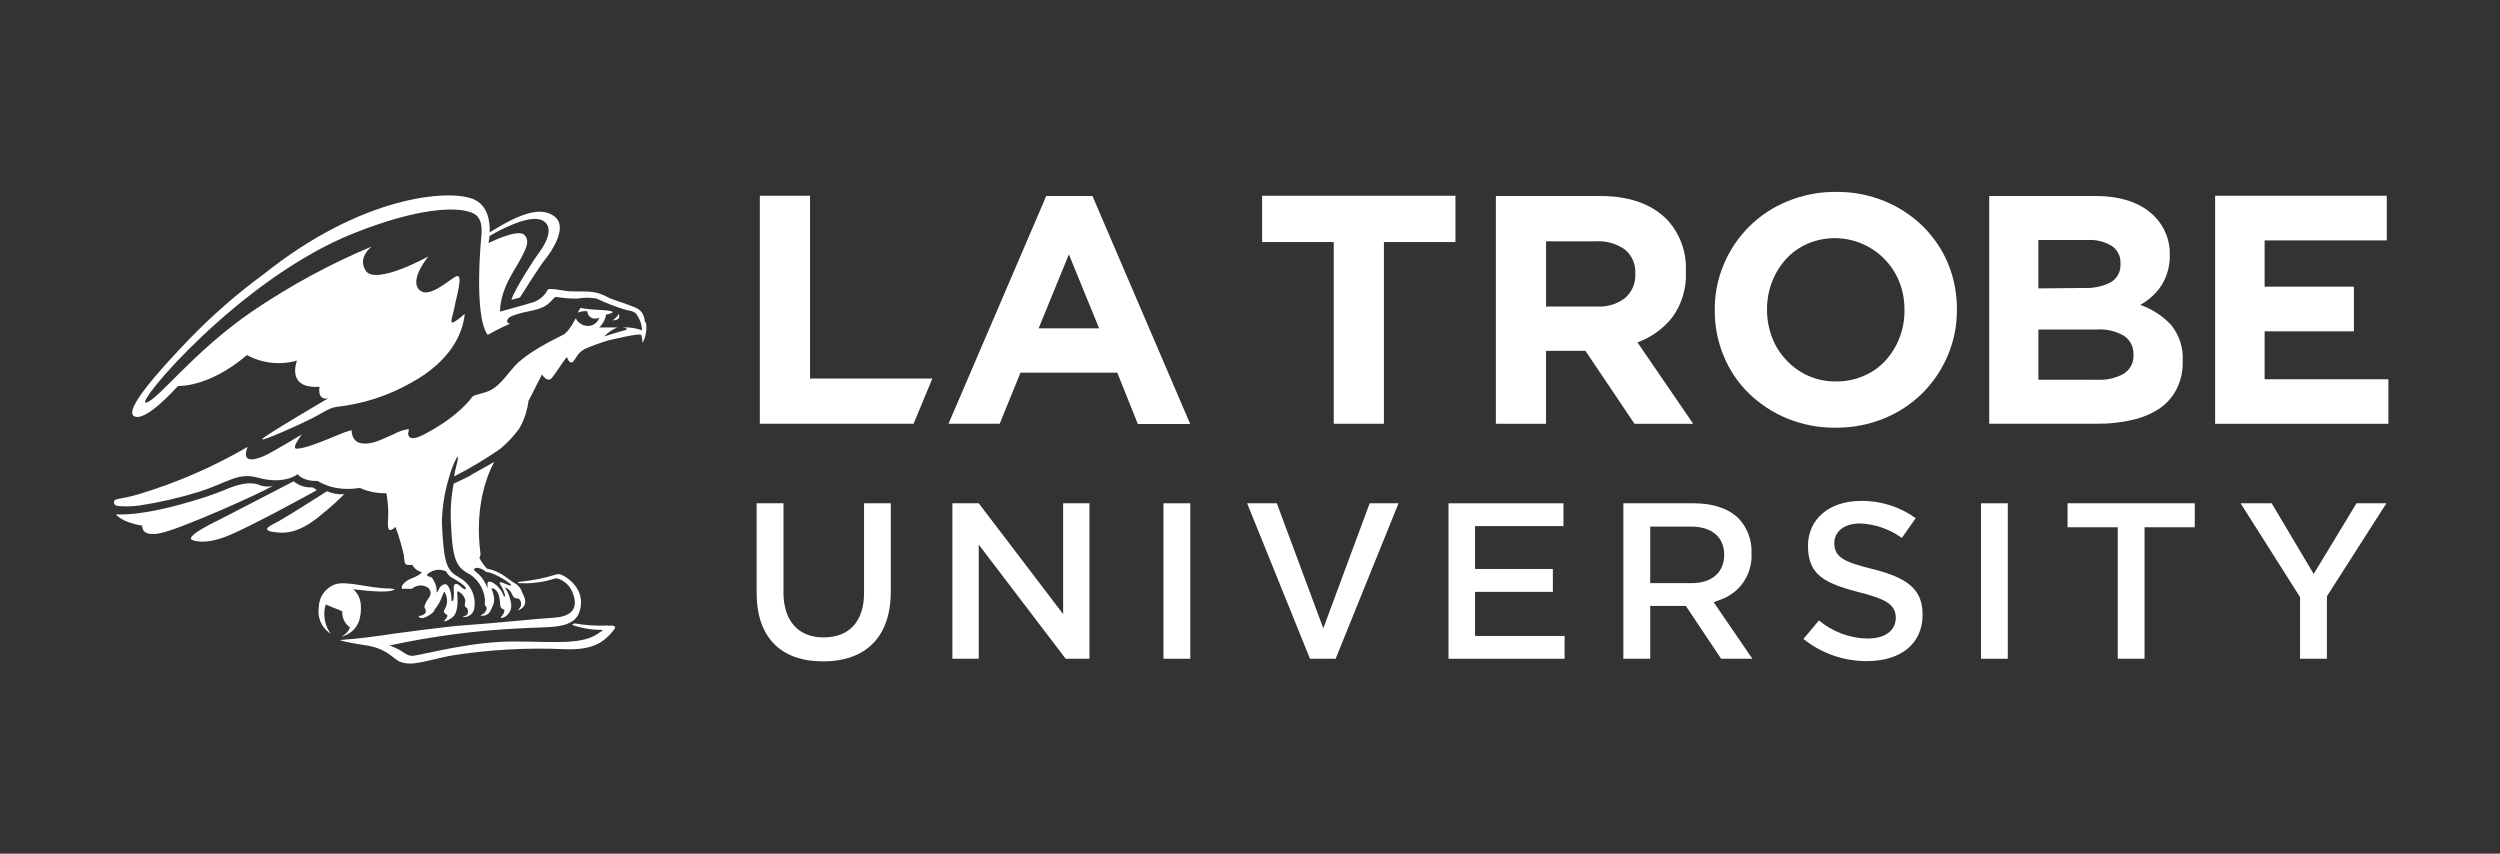 <?xml version="1.0" encoding="utf-8"?>
<!-- Generator: Adobe Illustrator 25.3.0, SVG Export Plug-In . SVG Version: 6.00 Build 0)  -->
<svg version="1.1" id="Layer_1" xmlns="http://www.w3.org/2000/svg" xmlns:xlink="http://www.w3.org/1999/xlink" x="0px" y="0px"
	 viewBox="0 0 164 56" enable-background="new 0 0 164 56" xml:space="preserve">
<rect x="0" y="0" width="164" height="56" fill="#333333" stroke="none"/>
<g>
	<path fill="#FFFFFF" d="M49.845,12.842V27.798h10.087l1.23-2.968h-8.024V12.842H49.845z"/>
	<path fill="#FFFFFF" d="M72.102,21.54l-1.984-4.853l-1.984,4.853H72.102z M68.634,12.858h3.032l6.412,14.956H74.642
		l-1.349-3.365h-6.349l-1.365,3.349h-3.357L68.634,12.858z"/>
	<path fill="#FFFFFF" d="M87.494,15.878h-4.698v-3.036h12.682v3.036h-4.694V27.798h-3.29V15.878z"/>
	<path fill="#FFFFFF" d="M104.751,20.108c0.674,0.047,1.341-0.158,1.873-0.575c0.216-0.192,0.387-0.43,0.5-0.696
		c0.113-0.266,0.164-0.554,0.152-0.843v-0.04c0.02-0.3-0.033-0.601-0.152-0.877
		c-0.119-0.276-0.303-0.52-0.535-0.711c-0.553-0.388-1.222-0.577-1.897-0.536h-3.27v4.278H104.751z M98.129,12.858
		h6.837c1.897,0,3.345,0.508,4.365,1.52c0.429,0.453,0.761,0.987,0.977,1.572
		c0.218,0.584,0.314,1.206,0.284,1.829v0.044c0.054,1.061-0.255,2.109-0.874,2.972
		c-0.594,0.761-1.392,1.338-2.301,1.663l3.655,5.341h-3.849l-3.217-4.782h-2.587v4.782H98.129V12.858z"/>
	<path fill="#FFFFFF" d="M120.445,25.024c0.623,0.006,1.241-0.118,1.814-0.365c0.543-0.227,1.03-0.57,1.428-1.004
		c0.395-0.435,0.706-0.94,0.917-1.488c0.223-0.573,0.336-1.183,0.329-1.798v-0.048
		c0.004-0.62-0.107-1.235-0.329-1.813c-0.224-0.566-0.559-1.081-0.985-1.516c-0.425-0.435-0.934-0.78-1.496-1.015
		c-0.561-0.235-1.163-0.356-1.772-0.354c-0.609,0.001-1.21,0.124-1.771,0.361
		c-0.536,0.233-1.017,0.575-1.413,1.004c-0.394,0.435-0.704,0.938-0.916,1.484
		c-0.225,0.577-0.338,1.191-0.334,1.81v0.04c-0.003,0.621,0.109,1.238,0.334,1.817
		c0.209,0.556,0.529,1.063,0.94,1.492c0.415,0.447,0.919,0.802,1.481,1.042c0.561,0.24,1.165,0.359,1.777,0.351
		H120.445z M120.406,28.056c-1.088,0.01-2.167-0.197-3.175-0.607c-0.933-0.385-1.784-0.944-2.508-1.647
		c-0.708-0.691-1.268-1.52-1.642-2.436c-0.398-0.949-0.598-1.968-0.592-2.996v-0.048
		c-0.009-1.03,0.196-2.052,0.599-3c0.39-0.929,0.96-1.771,1.677-2.479c0.717-0.708,1.567-1.266,2.501-1.644
		c1.012-0.415,2.099-0.623,3.193-0.611c1.089-0.012,2.169,0.196,3.175,0.611c0.933,0.382,1.782,0.94,2.504,1.643
		c0.705,0.694,1.265,1.52,1.648,2.432c0.394,0.954,0.593,1.976,0.587,3.008v0.04
		c0.007,1.03-0.197,2.051-0.599,3c-0.389,0.92-0.952,1.757-1.659,2.464c-0.723,0.715-1.579,1.281-2.52,1.663
		c-1.008,0.41-2.087,0.616-3.175,0.607"/>
	<path fill="#FFFFFF" d="M137.608,24.913c0.596,0.029,1.187-0.109,1.71-0.397c0.205-0.128,0.374-0.309,0.486-0.524
		c0.112-0.215,0.165-0.456,0.152-0.698v-0.044c0.009-0.23-0.038-0.459-0.139-0.667
		c-0.101-0.207-0.25-0.387-0.436-0.523c-0.558-0.339-1.207-0.493-1.857-0.441h-3.805v3.29L137.608,24.913z
		 M136.734,18.89c0.599,0.029,1.196-0.099,1.731-0.373c0.205-0.12,0.375-0.295,0.488-0.505
		c0.113-0.21,0.165-0.448,0.151-0.686v-0.044c0.012-0.222-0.033-0.442-0.13-0.642
		c-0.097-0.199-0.244-0.37-0.425-0.497c-0.476-0.293-1.03-0.432-1.587-0.397h-3.246v3.174L136.734,18.89z
		 M130.493,12.858h6.933c1.722,0,3.022,0.442,3.9,1.325c0.331,0.331,0.592,0.726,0.765,1.16
		c0.175,0.434,0.258,0.9,0.247,1.368v0.044c0.005,0.383-0.049,0.765-0.163,1.131
		c-0.098,0.315-0.239,0.614-0.421,0.889c-0.171,0.257-0.375,0.49-0.607,0.694
		c-0.227,0.205-0.478,0.384-0.746,0.532c0.778,0.27,1.479,0.728,2.039,1.333c0.529,0.661,0.795,1.496,0.747,2.341
		v0.044c0.015,0.621-0.121,1.237-0.397,1.794c-0.261,0.517-0.649,0.959-1.127,1.286
		c-0.54,0.353-1.14,0.604-1.77,0.742c-0.751,0.178-1.522,0.264-2.294,0.254h-7.106V12.858z"/>
	<path fill="#FFFFFF" d="M145.313,12.842h11.258v2.929h-8.012v3.036h5.857v2.929h-5.857v3.143h8.119v2.921h-11.365
		V12.842z"/>
	<path fill="#FFFFFF" d="M51.397,38.825V33.016h-1.762v5.869c0,2.901,1.552,4.5,4.365,4.5
		c2.813,0,4.436-1.623,4.436-4.575V33.016h-1.754v5.885c0,1.853-0.964,2.913-2.647,2.913
		c-1.682,0-2.643-1.091-2.643-2.988"/>
	<path fill="#FFFFFF" d="M62.476,33.016v10.198h1.73v-7.488l5.702,7.488h1.56V33.016h-1.726v7.269l-5.535-7.269H62.476
		z"/>
	<path fill="#FFFFFF" d="M78.082,33.016h-1.758v10.198h1.758V33.016z"/>
	<path fill="#FFFFFF" d="M83.76,33.016H81.812l4.123,10.198h1.682l4.127-10.198h-1.893l-3.043,8.202L83.76,33.016z"/>
	<path fill="#FFFFFF" d="M96.764,38.825h5.103v-1.5h-5.103v-2.813h5.798V33.016h-7.54v10.198h7.615V41.718h-5.873
		V38.825z"/>
	<path fill="#FFFFFF" d="M112.783,39.365c0.642-0.203,1.198-0.614,1.581-1.168c0.383-0.554,0.571-1.219,0.535-1.891
		c0.02-0.417-0.044-0.834-0.187-1.227c-0.142-0.393-0.363-0.752-0.646-1.059c-0.659-0.655-1.675-1.004-2.937-1.004
		h-4.636v10.198h1.762v-3.464h2.337l2.313,3.464h2.051l-2.54-3.71L112.783,39.365z M108.255,38.254v-3.71h2.674
		c1.365,0,2.179,0.69,2.179,1.853c0,1.163-0.837,1.857-2.119,1.857H108.255z"/>
	<path fill="#FFFFFF" d="M122.893,37.345c-1.734-0.444-2.563-0.702-2.563-1.718c0-0.655,0.524-1.29,1.698-1.29
		c0.985,0.043,1.935,0.374,2.734,0.952l0.908-1.298c-1.044-0.753-2.304-1.15-3.591-1.131
		c-2.079,0-3.475,1.19-3.475,2.952c0,1.865,1.031,2.44,3.344,3.036c1.672,0.429,2.417,0.77,2.417,1.675
		c0,0.675-0.492,1.365-1.869,1.365c-1.162-0.023-2.283-0.443-3.174-1.19l-1.016,1.218
		c1.179,0.946,2.647,1.459,4.158,1.452c2.259,0,3.659-1.163,3.659-3.04c0-1.587-0.866-2.381-3.199-2.98"/>
	<path fill="#FFFFFF" d="M131.711,33.016h-1.758v10.198h1.758V33.016z"/>
	<path fill="#FFFFFF" d="M138.925,43.214h1.758v-8.627h3.293V33.016h-8.345v1.571h3.294V43.214z"/>
	<path fill="#FFFFFF" d="M154.586,33.016l-2.809,4.635l-2.754-4.635h-2.04l3.901,6.154v4.043h1.761v-4.095l3.901-6.103
		H154.586z"/>
	<path fill="#FFFFFF" d="M40.588,20.592c-0.095,0.171-0.231,0.316-0.397,0.421
		C40.814,21.012,40.588,20.592,40.588,20.592z"/>
	<path fill="#FFFFFF" d="M29.267,37.484c0.081,0.16,0.201,0.297,0.349,0.397c0.292,0.149,0.567,0.329,0.822,0.536
		c0.079,0.079,0.163,0.202,0.119,0.234c-0.044,0.032-0.155,0-0.397-0.226c-0.242-0.226-0.369-0.091-0.397,0.048
		c0.013,0.254,0.013,0.508,0,0.762c-0.04,0.254-0.167,0.29-0.155,0c0.012-0.29-0.147-0.936-0.429-0.913
		c-0.091,0.018-0.176,0.059-0.246,0.121c-0.07,0.061-0.122,0.14-0.151,0.228
		c-0.068,0.139-0.171,0.274-0.139,0.159c0.009-0.211-0.033-0.42-0.123-0.611c-0.151-0.325-0.198-0.361-0.373-0.397
		c-0.175-0.036-0.19-0.175,0.111-0.306c0.145-0.082,0.307-0.129,0.472-0.137
		c0.166-0.008,0.332,0.022,0.484,0.089L29.267,37.484z M42.31,21.136c-0.087-0.853-0.544-0.92-0.992-1.103
		c-0.448-0.183-1.254-0.397-1.552-0.591c-0.3-0.157-0.627-0.257-0.964-0.294c-0.357-0.056-1.258,0-1.671-0.063
		c-0.413-0.064-1.048-0.186-1.19-0.095c-0.114,0.225-0.277,0.422-0.477,0.577s-0.431,0.262-0.678,0.316
		c-0.623,0.194-1.413,0.397-1.984,0.559c0-0.298,0.032-1.19,0.794-2.496c0.952-1.587,1.218-2.127,0.794-2.543
		c-0.425-0.417-2.341,0.54-2.341,0.54c0.029-0.152,0.049-0.306,0.06-0.46c0.552-0.325,2.643-1.488,3.496-1.012
		c0.988,0.552-0.222,2.083-0.333,2.226c-0.111,0.143-1.456,2.155-1.726,2.972l0.564-0.155
		c0,0,1.25-2.008,1.682-2.54c0.432-0.532,1.432-2.059,0.631-2.734c-0.802-0.675-2.095-0.397-4.298,1.008
		c0.024-0.73-0.119-1.825-1.127-2.206c-1.651-0.631-7.266-0.183-13.654,4.909
		c-1.733,1.267-3.357,2.678-4.853,4.218c-2.258,2.341-4.365,4.762-3.69,5.135c0.738,0.397,2.651-1.746,2.877-1.984
		c0,0,2.008,0.123,4.52-2.028c1.006,0.546,2.185,0.676,3.285,0.361c0,0-0.754,1.873,1.48,1.718
		c0,0-0.191,0.913,0.567,0.758c0,0-4.417,2.587-4.341,2.69c0.075,0.103,2.262-0.861,3.333-1.405
		c0.643-0.325,1.028-0.639,1.544-0.722c1.729-0.188,3.401-0.728,4.912-1.587c2.567-1.405,3.389-3.218,3.508-4.52
		c0,0-0.655,0.591-0.817,0.572c-0.163-0.02,0.103-0.691,0.171-1.123s0.583-2.115,0.103-1.913
		c-0.48,0.202-1.984,1.702-2.551,0.742c-0.397-0.71,0.71-2.044,0.71-2.044s-3.472,1.928-4.111,0.936
		c-0.567-0.881,0.397-1.587,0.397-1.587c-2.719,1.141-5.319,2.549-7.761,4.202
		c-3.924,2.655-6.289,5.916-7.055,6.043c-0.766,0.127,6.162-8.139,13.634-11.111
		c4.032-1.611,6.746-1.821,7.829-1.313c0.635,0.294,0.559,1.107,0.559,1.306c0,0-0.563,5.337,0.397,6.674
		c0,0,0.794-0.448,1.48-0.742c0,0-0.318,0-0.159-0.29c0.083-0.159,0.341-0.242,0.71-0.357
		c0.5-0.159,1.361-0.226,1.821-0.559c0.46-0.333,0.397-0.468,0.639-0.548c0.469,0.085,0.945,0.122,1.421,0.111
		c0.407-0.071,0.823-0.071,1.23,0c0.611,0.291,1.242,0.536,1.889,0.734c0.595,0.111,0.663,0.155,0.861,0.504
		c0.142,0.257,0.223,0.544,0.238,0.837h-0.024c-0.405-0.143-0.833-0.205-1.262-0.182
		c0.226,0.024,0.452,0.119,0.119,0.198c-0.333,0.079-1.317,0.397-1.317,0.397
		c0.24-0.258,0.534-0.46,0.861-0.591c0.024,0-1.19,0-1.19,0c0.238-0.225,0.396-0.522,0.449-0.845
		c0.106-0.018,0.211-0.044,0.313-0.079c0.325-0.111-0.036-0.198-0.738-0.226c-0.422-0.017-0.842-0.061-1.258-0.131
		l-0.179,0.309c0.202-0.083,0.422-0.114,0.639-0.091c0,0.118,0.044,0.232,0.123,0.32
		c0.079,0.088,0.188,0.143,0.305,0.156c0.122,0.015,0.246-0.004,0.357-0.056c-0.063,0.191-0.197,0.351-0.373,0.448
		c-0.177,0.097-0.384,0.122-0.579,0.072c-0.127-0.034-0.246-0.094-0.349-0.175
		c-0.103-0.081-0.19-0.182-0.254-0.297c0,0-0.421,0.865-0.817,1.075c-0.397,0.21-2.46,1.155-3.309,2.198
		c-0.849,1.044-1.19,1.397-1.841,1.587c-0.651,0.19-0.73,0.195-0.813,0.286
		c-0.083,0.091-0.794,1.19-3.004,2.381c-0.71,0.397-1.004,0.369-1.123,0.25
		c-0.198-0.198,0.056-0.516-0.083-0.508c-0.326,0.05-0.64,0.157-0.928,0.318c-0.726,0.309-1.19,0.572-1.738,0.619
		c-0.547,0.048-1.008-0.115-1.044-0.869c0,0-0.024,0-0.397,0.115c-0.373,0.115-2.448,1.087-3.202,1.095
		c-0.397,0,0.341-0.936,0.341-0.936s-1.984,1.19-2.405,1.377c-0.421,0.186-1.643,0.702-1.159-0.559
		c-2.229,1.301-4.604,2.336-7.075,3.083c-1.369,0.421-1.698,0.238-1.687,0.575c0,0.159,0.155,0.218,0.361,0.23
		c0.438,0.028,0.878,0.014,1.313-0.044c1.319-0.203,2.622-0.503,3.897-0.897c1.956-0.627,2.54-1.298,3.897-0.921
		c1.726,0.476,2.583-0.238,2.583-0.238s0.262,0.468,1.325,0.448c0,0,0.972,0.738,2.746,0.456
		c0.547,0.245,1.143,0.363,1.742,0.345c0.096,0.506,0.138,1.021,0.123,1.536c-0.064,0.861,0,1.103,0.48,0.679
		c0.22,0.607,0.403,1.227,0.548,1.857c0.032,0.373,0.024,0.603,0.222,0.627c0.111,0.015,0.223,0.015,0.333,0
		c0.061,0.119,0.147,0.223,0.252,0.305c0.106,0.082,0.228,0.139,0.359,0.167c0,0,0.044,0.143-0.702,0.436
		c-0.373,0.147-0.714,0.496-0.583,0.667c0,0,0.309,0,0.643,0c0.128-0.117,0.29-0.193,0.462-0.215
		c0.172-0.023,0.348,0.008,0.502,0.088c0.094,0.042,0.17,0.115,0.216,0.207c0.046,0.092,0.06,0.197,0.038,0.297
		c-0.018,0.069-0.049,0.133-0.091,0.19c-0.024,0.04-0.079,0.111-0.143,0.218
		c-0.063,0.107-0.19,0.361-0.155,0.432c0.036,0.071,0.325,0.48-0.397,0.572c0,0,0.036,0.143,0.258,0.131
		c0.222-0.012,0.794-0.365,0.794-0.544c0.182-0.217,0.329-0.46,0.436-0.722c0.167-0.424,0.186-0.488,0.242-0.424
		c0.076,0.135,0.123,0.283,0.14,0.436c0.016,0.153,0.001,0.309-0.044,0.456c-0.115,0.282-0.214,0.337-0.123,0.46
		c0.048,0.043,0.1,0.081,0.155,0.115c0.06,0.044,0.068,0.151-0.107,0.321c-0.301,0.306,0.52-0.056,0.635-0.341
		c0,0,0.262-0.301,0.155-1.44c0,0,0-0.123,0.131-0.032c0.102,0.056,0.19,0.134,0.259,0.228
		c0.069,0.094,0.116,0.202,0.138,0.316c0,0.21-0.091,0.397,0.052,0.468c0.143,0.071,0.151,0.294,0.095,0.432
		c-0.056,0.139-0.373,0.179-0.298,0.202c0.093,0.011,0.187,0.002,0.276-0.026c0.089-0.028,0.172-0.073,0.243-0.135
		c0.071-0.061,0.128-0.136,0.169-0.221c0.041-0.084,0.063-0.176,0.066-0.27c0.05-0.381-0.016-0.769-0.189-1.112
		c-0.173-0.343-0.446-0.626-0.783-0.812c-0.794-0.48-1.04-0.718-1.163-3.595
		c0.014-1.001,0.169-1.995,0.46-2.952c0.262-0.952,0.579-1.484,0.595-1.377c0.032,0.19-0.226,0.913-0.246,1.274
		c1.036-0.531,2.037-1.129,2.996-1.79c0.39-0.317,0.744-0.676,1.056-1.071c0.028-0.036,0.599-0.595,0.825-2.099
		l0.881-1.726c0,0,0.349,0.579,0.643,0.23c0.294-0.349,0.905-1.349,1-1.361c0,0,0.143,0.452,0.353,0.321
		c0.21-0.131,0.293-0.615,0.833-0.873c0.482-0.209,0.976-0.389,1.48-0.54c0,0,2.131-0.528,2.206-0.369
		c0.051,0.173,0.077,0.352,0.079,0.532c0.219-0.411,0.299-0.881,0.23-1.341"/>
	<path fill="#FFFFFF" d="M16.946,31.79c-0.579-0.218-1.421,0-2.25,0.365c-0.829,0.365-4.817,1.714-7.095,1.587
		c0,0,0.337,0.516,1.73,0.738c0,0-0.115,0.794,1.258,0.48c1.373-0.314,6.293-2.508,7.329-3.095
		C17.595,31.955,17.251,31.928,16.946,31.79"/>
	<path fill="#FFFFFF" d="M20.489,31.972c-0.445,0.027-0.884-0.115-1.23-0.397l-4.881,2.524
		c0,0-2.23,1.04-1.798,1.306c0,0,0.695,0.397,2.254-0.21c1.56-0.607,5.952-3.043,5.952-3.043
		s-0.258-0.178-0.274-0.178"/>
	<path fill="#FFFFFF" d="M22.561,32.421c-0.381,0.025-0.762-0.042-1.111-0.195c0,0-2.635,1.675-3.131,1.944
		c-0.496,0.27-1.282,0.587-0.397,0.726c0.885,0.139,1.794,0.048,3.27-1.226c0.485-0.391,0.949-0.808,1.389-1.25"/>
	<path fill="#FFFFFF" d="M31.882,37.524c0.516,0,1.675,0.77,1.655,0.861c-0.02,0.091-0.432-0.107-0.552-0.155
		c-0.119-0.048-0.294-0.068-0.159,0.123c0.151,0.224,0.258,0.474,0.313,0.738c0,0.091-0.095,0-0.095,0
		c-0.138-0.384-0.412-0.704-0.77-0.901c-0.218-0.083-0.286-0.032-0.298,0.119
		c-0.012,0.151,0.068,0.448-0.103,0.024c-0.157-0.338-0.396-0.631-0.694-0.853
		c-0.123-0.079-0.068-0.167-0.068-0.167c0.036-0.028,0.077-0.047,0.121-0.057c0.044-0.01,0.089-0.011,0.133-0.002
		c0.191,0.038,0.369,0.126,0.516,0.254V37.524z M30.929,31.159c-0.52,0.278-1.167,0.564-1.167,0.564
		c-0.17,0.862-0.228,1.742-0.175,2.619c0.079,2.194,0.318,2.805,1.032,3.218c0.332,0.169,0.615,0.419,0.823,0.727
		c0.208,0.308,0.335,0.664,0.368,1.035c0,0.282-0.036,0.353,0.056,0.452c0.091,0.099,0.083,0.163-0.024,0.353
		c-0.107,0.19-0.397,0.242-0.29,0.258c0.133,0.023,0.27,0,0.388-0.066c0.118-0.066,0.209-0.17,0.259-0.295
		c0.171-0.397,0.365-0.599,0.04-1.429c0,0,0.397-0.063,0.528,0.651c0.091,0.456-0.052,0.623,0.313,0.754
		c0,0,0.056,0.163-0.151,0.397c-0.206,0.234,0.063,0.131,0.206,0.06c0.139-0.087,0.251-0.212,0.321-0.36
		c0.07-0.148,0.097-0.314,0.075-0.477c-0.053-0.384-0.188-0.752-0.397-1.079c0.169,0.053,0.311,0.17,0.397,0.325
		c0.147,0.262,0.127,0.397,0.492,0.397c0.051,0.048,0.093,0.105,0.121,0.17c0.029,0.064,0.044,0.133,0.045,0.203
		c0,0.254-0.302,0.432-0.198,0.397c0.103-0.036,0.794-0.278,0.27-1.143c-0.035-0.132-0.096-0.256-0.18-0.363
		c-0.084-0.108-0.189-0.197-0.308-0.264c-0.397-0.21-0.901-0.794-1.821-0.956
		c-0.203-0.208-0.373-0.446-0.504-0.706c0.031-0.069,0.056-0.141,0.075-0.214c0.02-0.103-0.599-3.262,0.901-6.091
		c0,0-1.008,0.587-1.528,0.861"/>
	<path fill="#FFFFFF" d="M21.346,39.647l1.107,0.452c-0.014,0.204,0.025,0.409,0.114,0.594
		c0.088,0.185,0.223,0.344,0.391,0.462c-0.076,0.207-0.214,0.385-0.397,0.508c-0.068,0.052-0.123,0.064-0.107,0.083
		c0.016,0.02,0.06-0,0.103-0.024c1.056-0.397,1.159-1.385,1.111-2.059c-0.025-0.389-0.204-0.753-0.496-1.012
		c0,0,1.778,0.246,2.425,0.115c0.647-0.131,0-0.159,0-0.159c-1.345,0-2.845-0.528-3.607-0.278
		c-0.313,0.11-0.585,0.315-0.777,0.586c-0.193,0.271-0.297,0.594-0.298,0.926
		c-0.051,0.305-0.018,0.618,0.094,0.905c0.112,0.288,0.3,0.54,0.544,0.729
		c0.044,0.036,0.103,0.087,0.111,0.079c0.008-0.008-0.04-0.083-0.06-0.115c-0.164-0.264-0.271-0.559-0.312-0.867
		c-0.041-0.308-0.016-0.621,0.074-0.919"/>
	<path fill="#FFFFFF" d="M39.886,41.031c-0.738,0.037-1.478-0.009-2.206-0.139l-0.159,0.095
		c0.615,0.224,1.266,0.335,1.921,0.329c0.21,0.036-0.04,0.123-0.04,0.123c-1.119,0.917-2.98,0.643-5.718,0.643
		c-2.738,0-5.607,0.794-6.547,0.932c-0.397,0.064-0.694-0.266-0.96-0.397c-0.203-0.105-0.412-0.197-0.627-0.274
		c2.795-0.605,5.635-0.98,8.492-1.119c2.075-0.143,3.829,0.151,4.047-1.417c0.07-0.41-0.009-0.833-0.222-1.19
		c-0.261-0.418-0.643-0.746-1.095-0.94c-0.085-0.021-0.173-0.021-0.258,0c-0.783,0.245-1.588,0.407-2.405,0.484
		c-0.218,0.028-0.099,0.091-0.099,0.091c0.805,0.052,1.613-0.049,2.381-0.298c0.068-0.022,0.142-0.022,0.21,0
		c0.235,0.078,0.447,0.211,0.62,0.388c0.173,0.177,0.302,0.392,0.376,0.628c0.449,1.23-0.512,1.516-1.333,1.556
		c-0.821,0.04-4.285,0.397-5.599,0.476c-1.313,0.079-4.762,0.552-6.035,0.738
		c-0.964,0.147-2.198,0.234-2.198,0.234c-0.333,0,0.214,0.159,1.528,0.353c1.313,0.194,1.663,0.714,2.202,1.056
		c0.36,0.146,0.754,0.184,1.135,0.111c0.544-0.056,1.698-0.397,2.436-0.508c2.429-0.378,4.89-0.51,7.345-0.397
		c1.893,0.06,2.559-0.484,3.198-1.278c0.301-0.373-0.397-0.258-0.397-0.258"/>
</g>
</svg>
